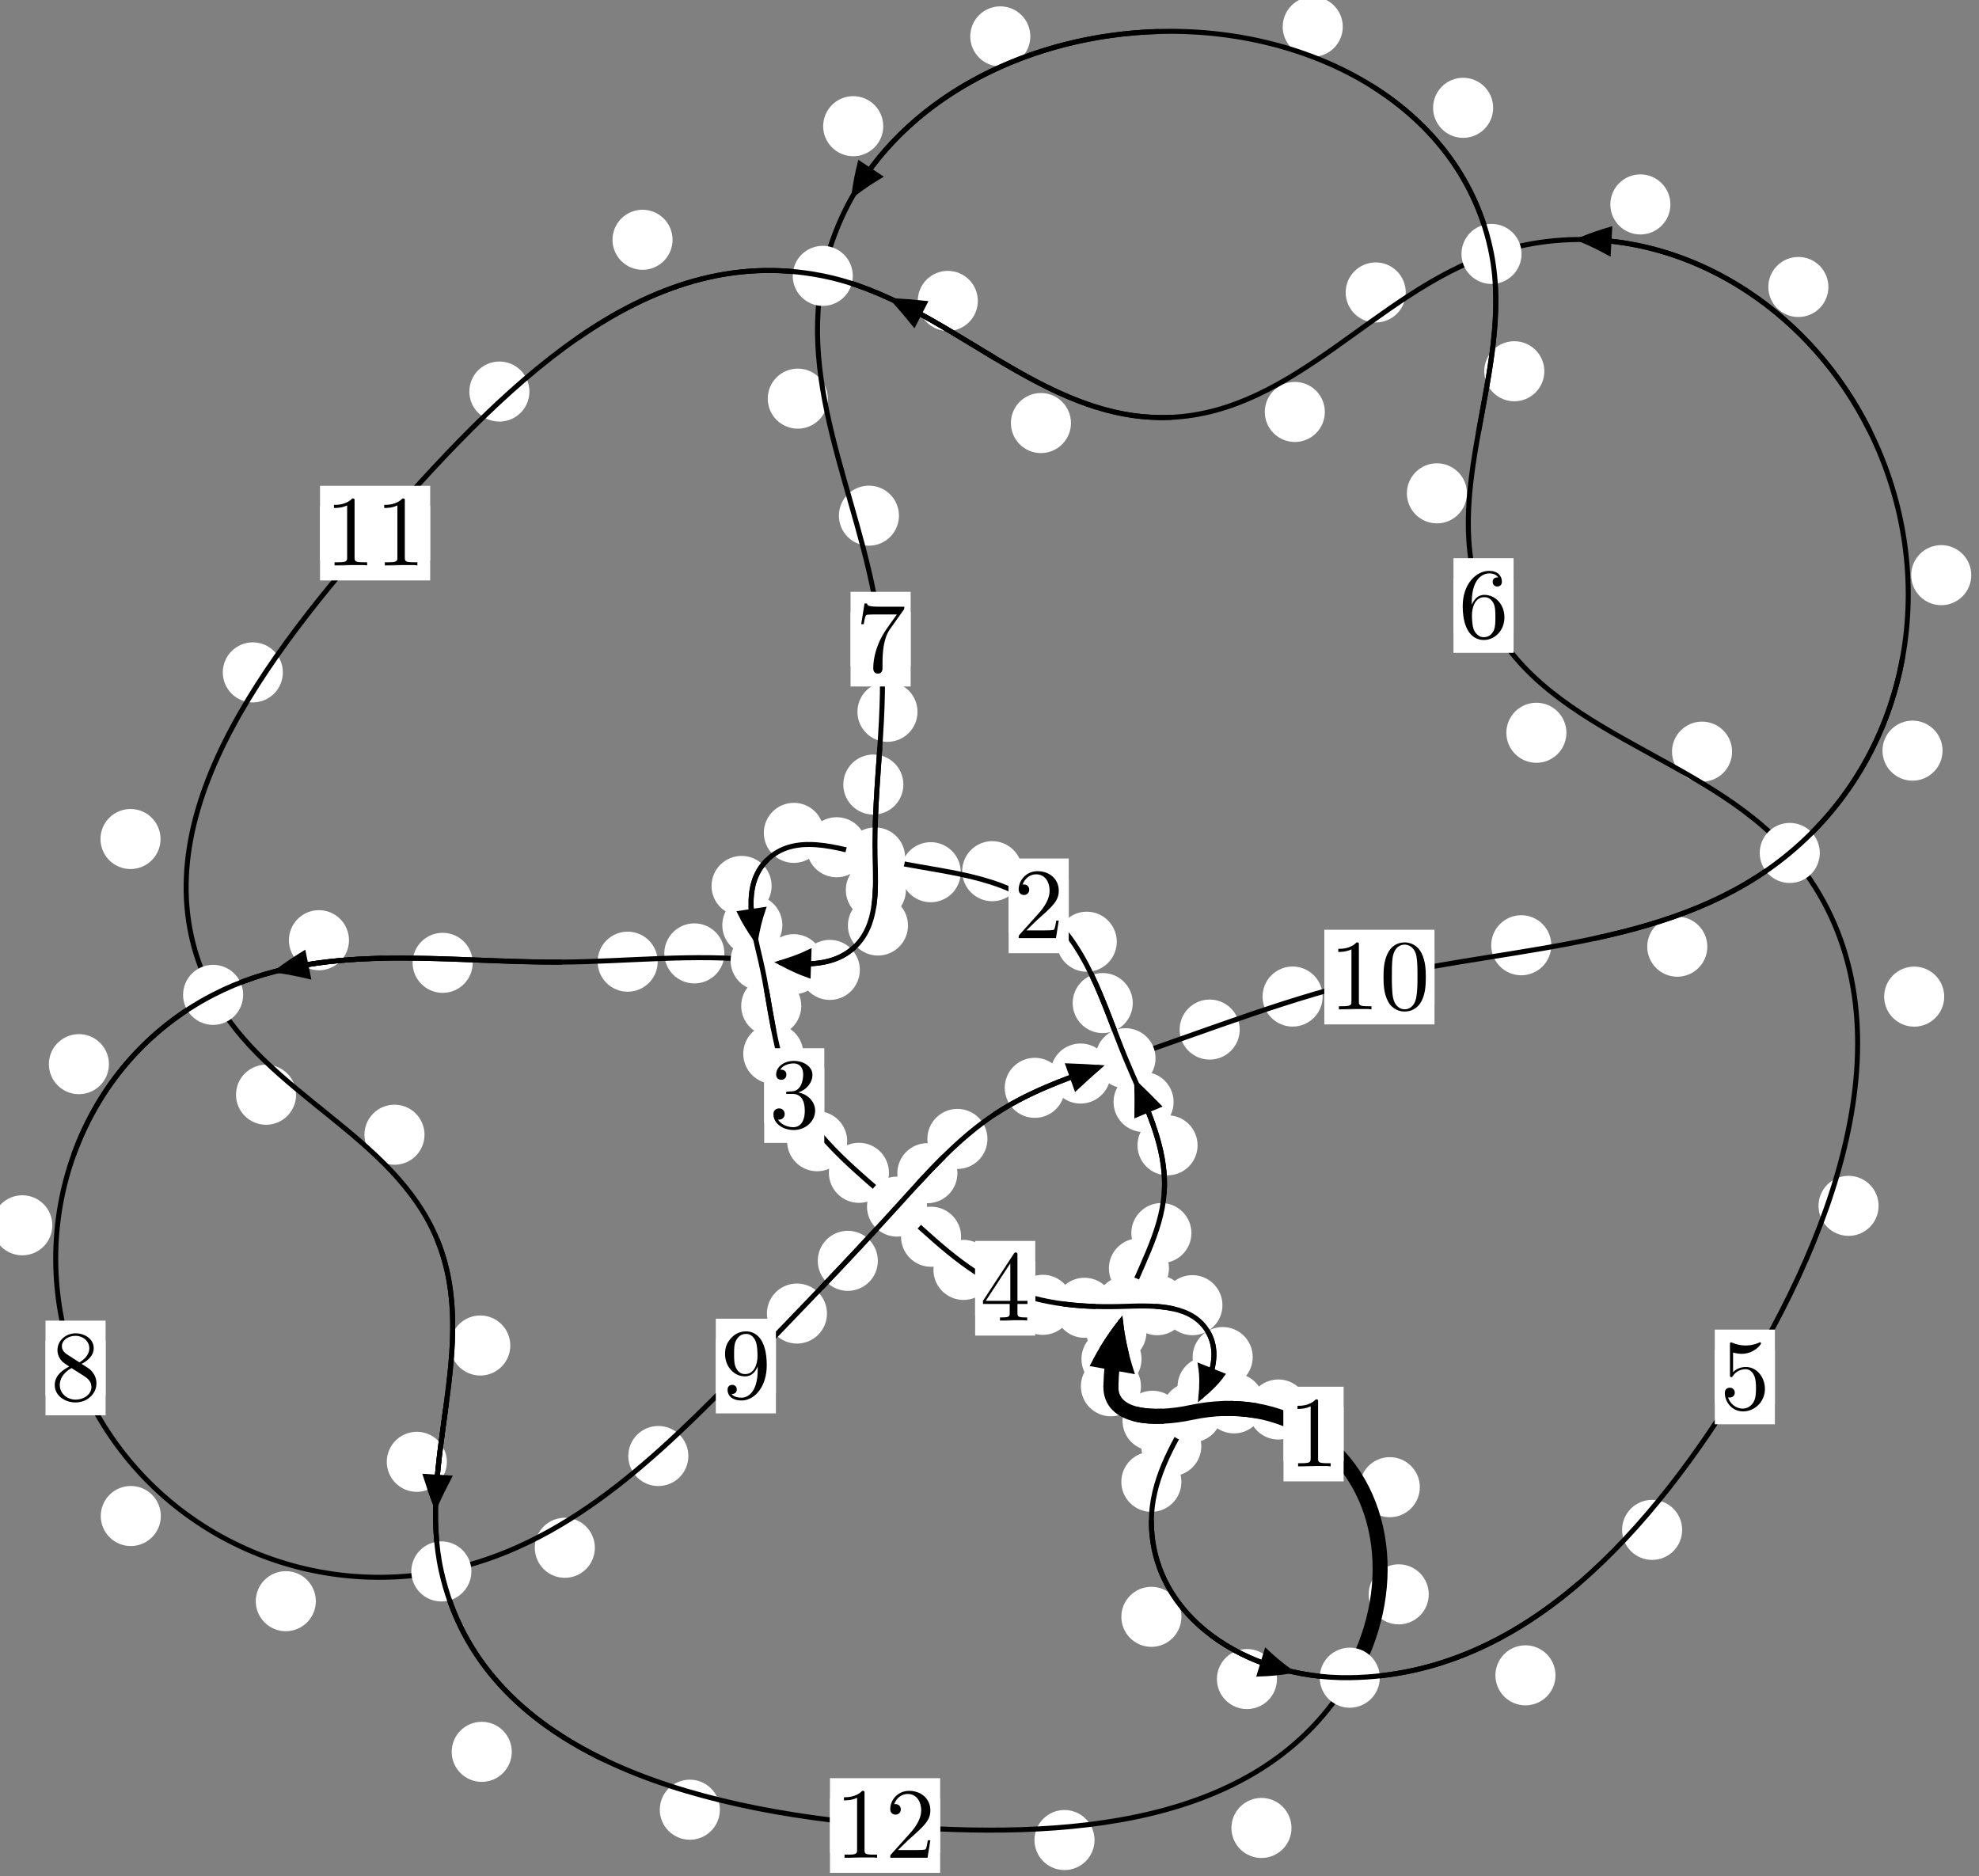 <?xml version="1.0"?>
<!-- Created by MetaPost 1.999 on 2021.07.06:0014 -->
<svg version="1.1" xmlns="http://www.w3.org/2000/svg" xmlns:xlink="http://www.w3.org/1999/xlink" width="196.931" height="186.702" viewBox="0 0 196.931 186.702">
<rect x="0" y="0" width="196.931" height="186.702" fill="#808080" stroke="none"/>
<!-- Original BoundingBox: -112.769058 -56.375946 84.161942 130.326309 -->
  <defs>
    <g transform="scale(0.01,0.01)" id="GLYPHcmr10_48">
      <path style="fill-rule: evenodd;" d="M460 -320C460 -400,455 -480,420 -554C374 -650,292 -666,250 -666C190 -666,117 -640,76 -547C44 -478,39 -400,39 -320C39 -245,43 -155,84 -79C127 2,200 22,249 22C303 22,379 1,423 -94C455 -163,460 -241,460 -320M249 -0C210 -0,151 -25,133 -121C122 -181,122 -273,122 -332C122 -396,122 -462,130 -516C149 -635,224 -644,249 -644C282 -644,348 -626,367 -527C377 -471,377 -395,377 -332C377 -257,377 -189,366 -125C351 -30,294 -0,249 -0"></path>
    </g>
    <g transform="scale(0.01,0.01)" id="GLYPHcmr10_49">
      <path style="fill-rule: evenodd;" d="M294 -640C294 -664,294 -666,271 -666C209 -602,121 -602,89 -602L89 -571C109 -571,168 -571,220 -597L220 -79C220 -43,217 -31,127 -31L95 -31L95 -0L257 -0L130 -3L217 -3L257 -3L297 -3L384 -3L419 -0L419 -31L387 -31C297 -31,294 -42,294 -79"></path>
    </g>
    <g transform="scale(0.01,0.01)" id="GLYPHcmr10_50">
      <path style="fill-rule: evenodd;" d="M127 -77L233 -180C389 -318,449 -372,449 -472C449 -586,359 -666,237 -666C124 -666,50 -574,50 -485C50 -429,100 -429,103 -429C120 -429,155 -441,155 -482C155 -508,137 -534,102 -534C94 -534,92 -534,89 -533C112 -598,166 -635,224 -635C315 -635,358 -554,358 -472C358 -392,308 -313,253 -251L61 -37C50 -26,50 -24,50 -0L421 -0L449 -174L424 -174C419 -144,412 -100,402 -85C395 -77,329 -77,307 -77"></path>
    </g>
    <g transform="scale(0.01,0.01)" id="GLYPHcmr10_51">
      <path style="fill-rule: evenodd;" d="M290 -352C372 -379,430 -449,430 -528C430 -610,342 -666,246 -666C145 -666,69 -606,69 -530C69 -497,91 -478,120 -478C151 -478,171 -500,171 -529C171 -579,124 -579,109 -579C140 -628,206 -641,242 -641C283 -641,338 -619,338 -529C338 -517,336 -459,310 -415C280 -367,246 -364,221 -363C213 -362,189 -360,182 -360C174 -359,167 -358,167 -348C167 -337,174 -337,191 -337L235 -337C317 -337,354 -269,354 -171C354 -35,285 -6,241 -6C198 -6,123 -23,88 -82C123 -77,154 -99,154 -137C154 -173,127 -193,98 -193C74 -193,42 -179,42 -135C42 -44,135 22,244 22C366 22,457 -69,457 -171C457 -253,394 -331,290 -352"></path>
    </g>
    <g transform="scale(0.01,0.01)" id="GLYPHcmr10_52">
      <path style="fill-rule: evenodd;" d="M294 -165L294 -78C294 -42,292 -31,218 -31L197 -31L197 -0L332 -0L238 -3L290 -3L332 -3L374 -3L427 -3L468 -0L468 -31L447 -31C373 -31,371 -42,371 -78L371 -165L471 -165L471 -196L371 -196L371 -651C371 -671,371 -677,355 -677C346 -677,343 -677,335 -665L28 -196L28 -165M300 -196L56 -196L300 -569"></path>
    </g>
    <g transform="scale(0.01,0.01)" id="GLYPHcmr10_53">
      <path style="fill-rule: evenodd;" d="M449 -201C449 -320,367 -420,259 -420C211 -420,168 -404,132 -369L132 -564C152 -558,185 -551,217 -551C340 -551,410 -642,410 -655C410 -661,407 -666,400 -666C399 -666,397 -666,392 -663C372 -654,323 -634,256 -634C216 -634,170 -641,123 -662C115 -665,113 -665,111 -665C101 -665,101 -657,101 -641L101 -345C101 -327,101 -319,115 -319C122 -319,124 -322,128 -328C139 -344,176 -398,257 -398C309 -398,334 -352,342 -334C358 -297,360 -258,360 -208C360 -173,360 -113,336 -71C312 -32,275 -6,229 -6C156 -6,99 -59,82 -118C85 -117,88 -116,99 -116C132 -116,149 -141,149 -165C149 -189,132 -214,99 -214C85 -214,50 -207,50 -161C50 -75,119 22,231 22C347 22,449 -74,449 -201"></path>
    </g>
    <g transform="scale(0.01,0.01)" id="GLYPHcmr10_54">
      <path style="fill-rule: evenodd;" d="M132 -328L132 -352C132 -605,256 -641,307 -641C331 -641,373 -635,395 -601C380 -601,340 -601,340 -556C340 -525,364 -510,386 -510C402 -510,432 -519,432 -558C432 -618,388 -666,305 -666C177 -666,42 -537,42 -316C42 -49,158 22,251 22C362 22,457 -72,457 -204C457 -331,368 -427,257 -427C189 -427,152 -376,132 -328M251 -6C188 -6,158 -66,152 -81C134 -128,134 -208,134 -226C134 -304,166 -404,256 -404C272 -404,318 -404,349 -342C367 -305,367 -254,367 -205C367 -157,367 -107,350 -71C320 -11,274 -6,251 -6"></path>
    </g>
    <g transform="scale(0.01,0.01)" id="GLYPHcmr10_55">
      <path style="fill-rule: evenodd;" d="M476 -609C485 -621,485 -623,485 -644L242 -644C120 -644,118 -657,114 -676L89 -676L56 -470L81 -470C84 -486,93 -549,106 -561C113 -567,191 -567,204 -567L411 -567C400 -551,321 -442,299 -409C209 -274,176 -135,176 -33C176 -23,176 22,222 22C268 22,268 -23,268 -33L268 -84C268 -139,271 -194,279 -248C283 -271,297 -357,341 -419"></path>
    </g>
    <g transform="scale(0.01,0.01)" id="GLYPHcmr10_56">
      <path style="fill-rule: evenodd;" d="M163 -457C117 -487,113 -521,113 -538C113 -599,178 -641,249 -641C322 -641,386 -589,386 -517C386 -460,347 -412,287 -377M309 -362C381 -399,430 -451,430 -517C430 -609,341 -666,250 -666C150 -666,69 -592,69 -499C69 -481,71 -436,113 -389C124 -377,161 -352,186 -335C128 -306,42 -250,42 -151C42 -45,144 22,249 22C362 22,457 -61,457 -168C457 -204,446 -249,408 -291C389 -312,373 -322,309 -362M209 -320L332 -242C360 -223,407 -193,407 -132C407 -58,332 -6,250 -6C164 -6,92 -68,92 -151C92 -209,124 -273,209 -320"></path>
    </g>
    <g transform="scale(0.01,0.01)" id="GLYPHcmr10_57">
      <path style="fill-rule: evenodd;" d="M367 -318L367 -286C367 -52,263 -6,205 -6C188 -6,134 -8,107 -42C151 -42,159 -71,159 -88C159 -119,135 -134,113 -134C97 -134,67 -125,67 -86C67 -19,121 22,206 22C335 22,457 -114,457 -329C457 -598,342 -666,253 -666C198 -666,149 -648,106 -603C65 -558,42 -516,42 -441C42 -316,130 -218,242 -218C303 -218,344 -260,367 -318M243 -241C227 -241,181 -241,150 -304C132 -341,132 -391,132 -440C132 -494,132 -541,153 -578C180 -628,218 -641,253 -641C299 -641,332 -607,349 -562C361 -530,365 -467,365 -421C365 -338,331 -241,243 -241"></path>
    </g>
  </defs>
  <path d="M113.594 135.243C113.594 134.45,113.279 133.69,112.719 133.13C112.158 132.569,111.398 132.254,110.605 132.254C109.813 132.254,109.053 132.569,108.492 133.13C107.932 133.69,107.617 134.45,107.617 135.243C107.617 136.036,107.932 136.796,108.492 137.356C109.053 137.917,109.813 138.232,110.605 138.232C111.398 138.232,112.158 137.917,112.719 137.356C113.279 136.796,113.594 136.036,113.594 135.243Z" style="fill: rgb(100%,100%,100%);stroke: none;"></path>
  <path d="M113.536 137.955C113.536 137.163,113.221 136.402,112.661 135.842C112.1 135.281,111.34 134.966,110.547 134.966C109.755 134.966,108.995 135.281,108.434 135.842C107.874 136.402,107.559 137.163,107.559 137.955C107.559 138.748,107.874 139.508,108.434 140.069C108.995 140.629,109.755 140.944,110.547 140.944C111.34 140.944,112.1 140.629,112.661 140.069C113.221 139.508,113.536 138.748,113.536 137.955Z" style="fill: rgb(100%,100%,100%);stroke: none;"></path>
  <path d="M116.324 126.223C116.324 125.43,116.009 124.67,115.449 124.11C114.888 123.549,114.128 123.234,113.335 123.234C112.543 123.234,111.783 123.549,111.222 124.11C110.662 124.67,110.347 125.43,110.347 126.223C110.347 127.016,110.662 127.776,111.222 128.336C111.783 128.897,112.543 129.212,113.335 129.212C114.128 129.212,114.888 128.897,115.449 128.336C116.009 127.776,116.324 127.016,116.324 126.223Z" style="fill: rgb(100%,100%,100%);stroke: none;"></path>
  <path d="M114.084 132.558C114.084 131.765,113.77 131.005,113.209 130.444C112.649 129.884,111.888 129.569,111.096 129.569C110.303 129.569,109.543 129.884,108.982 130.444C108.422 131.005,108.107 131.765,108.107 132.558C108.107 133.35,108.422 134.11,108.982 134.671C109.543 135.231,110.303 135.546,111.096 135.546C111.888 135.546,112.649 135.231,113.209 134.671C113.77 134.11,114.084 133.35,114.084 132.558Z" style="fill: rgb(100%,100%,100%);stroke: none;"></path>
  <path d="M119.171 113.976C119.171 113.183,118.856 112.423,118.295 111.862C117.735 111.302,116.975 110.987,116.182 110.987C115.389 110.987,114.629 111.302,114.069 111.862C113.508 112.423,113.193 113.183,113.193 113.976C113.193 114.768,113.508 115.528,114.069 116.089C114.629 116.649,115.389 116.964,116.182 116.964C116.975 116.964,117.735 116.649,118.295 116.089C118.856 115.528,119.171 114.768,119.171 113.976Z" style="fill: rgb(100%,100%,100%);stroke: none;"></path>
  <path d="M118.558 122.708C118.558 121.915,118.243 121.155,117.682 120.594C117.122 120.034,116.362 119.719,115.569 119.719C114.776 119.719,114.016 120.034,113.456 120.594C112.895 121.155,112.58 121.915,112.58 122.708C112.58 123.5,112.895 124.261,113.456 124.821C114.016 125.382,114.776 125.696,115.569 125.696C116.362 125.696,117.122 125.382,117.682 124.821C118.243 124.261,118.558 123.5,118.558 122.708Z" style="fill: rgb(100%,100%,100%);stroke: none;"></path>
  <path d="M112.721 99.821C112.721 99.028,112.406 98.268,111.846 97.708C111.286 97.147,110.525 96.832,109.733 96.832C108.94 96.832,108.18 97.147,107.619 97.708C107.059 98.268,106.744 99.028,106.744 99.821C106.744 100.614,107.059 101.374,107.619 101.934C108.18 102.495,108.94 102.81,109.733 102.81C110.525 102.81,111.286 102.495,111.846 101.934C112.406 101.374,112.721 100.614,112.721 99.821Z" style="fill: rgb(100%,100%,100%);stroke: none;"></path>
  <path d="M116.787 109.666C116.787 108.873,116.472 108.113,115.912 107.552C115.351 106.992,114.591 106.677,113.799 106.677C113.006 106.677,112.246 106.992,111.685 107.552C111.125 108.113,110.81 108.873,110.81 109.666C110.81 110.458,111.125 111.218,111.685 111.779C112.246 112.339,113.006 112.654,113.799 112.654C114.591 112.654,115.351 112.339,115.912 111.779C116.472 111.218,116.787 110.458,116.787 109.666Z" style="fill: rgb(100%,100%,100%);stroke: none;"></path>
  <path d="M101.724 86.696C101.724 85.904,101.409 85.143,100.849 84.583C100.288 84.022,99.528 83.708,98.736 83.708C97.943 83.708,97.183 84.022,96.622 84.583C96.062 85.143,95.747 85.904,95.747 86.696C95.747 87.489,96.062 88.249,96.622 88.81C97.183 89.37,97.943 89.685,98.736 89.685C99.528 89.685,100.288 89.37,100.849 88.81C101.409 88.249,101.724 87.489,101.724 86.696Z" style="fill: rgb(100%,100%,100%);stroke: none;"></path>
  <path d="M111.132 93.716C111.132 92.923,110.817 92.163,110.256 91.603C109.696 91.042,108.936 90.727,108.143 90.727C107.35 90.727,106.59 91.042,106.03 91.603C105.469 92.163,105.154 92.923,105.154 93.716C105.154 94.509,105.469 95.269,106.03 95.829C106.59 96.39,107.35 96.705,108.143 96.705C108.936 96.705,109.696 96.39,110.256 95.829C110.817 95.269,111.132 94.509,111.132 93.716Z" style="fill: rgb(100%,100%,100%);stroke: none;"></path>
  <path d="M86.243 84.313C86.243 83.521,85.928 82.76,85.367 82.2C84.807 81.639,84.047 81.325,83.254 81.325C82.461 81.325,81.701 81.639,81.141 82.2C80.58 82.76,80.265 83.521,80.265 84.313C80.265 85.106,80.58 85.866,81.141 86.427C81.701 86.987,82.461 87.302,83.254 87.302C84.047 87.302,84.807 86.987,85.367 86.427C85.928 85.866,86.243 85.106,86.243 84.313Z" style="fill: rgb(100%,100%,100%);stroke: none;"></path>
  <path d="M95.605 86.798C95.605 86.005,95.29 85.245,94.73 84.685C94.169 84.124,93.409 83.809,92.616 83.809C91.824 83.809,91.063 84.124,90.503 84.685C89.942 85.245,89.628 86.005,89.628 86.798C89.628 87.591,89.942 88.351,90.503 88.911C91.063 89.472,91.824 89.787,92.616 89.787C93.409 89.787,94.169 89.472,94.73 88.911C95.29 88.351,95.605 87.591,95.605 86.798Z" style="fill: rgb(100%,100%,100%);stroke: none;"></path>
  <path d="M76.784 88.164C76.784 87.372,76.469 86.611,75.908 86.051C75.348 85.49,74.588 85.175,73.795 85.175C73.002 85.175,72.242 85.49,71.682 86.051C71.121 86.611,70.806 87.372,70.806 88.164C70.806 88.957,71.121 89.717,71.682 90.278C72.242 90.838,73.002 91.153,73.795 91.153C74.588 91.153,75.348 90.838,75.908 90.278C76.469 89.717,76.784 88.957,76.784 88.164Z" style="fill: rgb(100%,100%,100%);stroke: none;"></path>
  <path d="M81.985 82.883C81.985 82.09,81.671 81.33,81.11 80.769C80.55 80.209,79.789 79.894,78.997 79.894C78.204 79.894,77.444 80.209,76.883 80.769C76.323 81.33,76.008 82.09,76.008 82.883C76.008 83.675,76.323 84.436,76.883 84.996C77.444 85.557,78.204 85.871,78.997 85.871C79.789 85.871,80.55 85.557,81.11 84.996C81.671 84.436,81.985 83.675,81.985 82.883Z" style="fill: rgb(100%,100%,100%);stroke: none;"></path>
  <path d="M79.735 100.107C79.735 99.314,79.42 98.554,78.859 97.993C78.299 97.433,77.539 97.118,76.746 97.118C75.953 97.118,75.193 97.433,74.633 97.993C74.072 98.554,73.757 99.314,73.757 100.107C73.757 100.899,74.072 101.659,74.633 102.22C75.193 102.78,75.953 103.095,76.746 103.095C77.539 103.095,78.299 102.78,78.859 102.22C79.42 101.659,79.735 100.899,79.735 100.107Z" style="fill: rgb(100%,100%,100%);stroke: none;"></path>
  <path d="M77.854 92.071C77.854 91.278,77.539 90.518,76.978 89.957C76.418 89.397,75.658 89.082,74.865 89.082C74.072 89.082,73.312 89.397,72.752 89.957C72.191 90.518,71.876 91.278,71.876 92.071C71.876 92.863,72.191 93.623,72.752 94.184C73.312 94.744,74.072 95.059,74.865 95.059C75.658 95.059,76.418 94.744,76.978 94.184C77.539 93.623,77.854 92.863,77.854 92.071Z" style="fill: rgb(100%,100%,100%);stroke: none;"></path>
  <path d="M84.304 113.568C84.304 112.775,83.989 112.015,83.428 111.455C82.868 110.894,82.107 110.579,81.315 110.579C80.522 110.579,79.762 110.894,79.201 111.455C78.641 112.015,78.326 112.775,78.326 113.568C78.326 114.361,78.641 115.121,79.201 115.681C79.762 116.242,80.522 116.557,81.315 116.557C82.107 116.557,82.868 116.242,83.428 115.681C83.989 115.121,84.304 114.361,84.304 113.568Z" style="fill: rgb(100%,100%,100%);stroke: none;"></path>
  <path d="M79.94 104.869C79.94 104.076,79.625 103.316,79.064 102.756C78.504 102.195,77.744 101.88,76.951 101.88C76.158 101.88,75.398 102.195,74.838 102.756C74.277 103.316,73.962 104.076,73.962 104.869C73.962 105.662,74.277 106.422,74.838 106.982C75.398 107.543,76.158 107.858,76.951 107.858C77.744 107.858,78.504 107.543,79.064 106.982C79.625 106.422,79.94 105.662,79.94 104.869Z" style="fill: rgb(100%,100%,100%);stroke: none;"></path>
  <path d="M95.64 123.075C95.64 122.282,95.325 121.522,94.764 120.962C94.204 120.401,93.444 120.086,92.651 120.086C91.858 120.086,91.098 120.401,90.538 120.962C89.977 121.522,89.662 122.282,89.662 123.075C89.662 123.868,89.977 124.628,90.538 125.188C91.098 125.749,91.858 126.064,92.651 126.064C93.444 126.064,94.204 125.749,94.764 125.188C95.325 124.628,95.64 123.868,95.64 123.075Z" style="fill: rgb(100%,100%,100%);stroke: none;"></path>
  <path d="M88.461 116.713C88.461 115.921,88.146 115.16,87.585 114.6C87.025 114.039,86.265 113.724,85.472 113.724C84.679 113.724,83.919 114.039,83.359 114.6C82.798 115.16,82.483 115.921,82.483 116.713C82.483 117.506,82.798 118.266,83.359 118.827C83.919 119.387,84.679 119.702,85.472 119.702C86.265 119.702,87.025 119.387,87.585 118.827C88.146 118.266,88.461 117.506,88.461 116.713Z" style="fill: rgb(100%,100%,100%);stroke: none;"></path>
  <path d="M106.761 129.85C106.761 129.057,106.446 128.297,105.885 127.736C105.325 127.176,104.565 126.861,103.772 126.861C102.979 126.861,102.219 127.176,101.659 127.736C101.098 128.297,100.783 129.057,100.783 129.85C100.783 130.642,101.098 131.403,101.659 131.963C102.219 132.524,102.979 132.839,103.772 132.839C104.565 132.839,105.325 132.524,105.885 131.963C106.446 131.403,106.761 130.642,106.761 129.85Z" style="fill: rgb(100%,100%,100%);stroke: none;"></path>
  <path d="M98.866 126.375C98.866 125.582,98.551 124.822,97.991 124.262C97.43 123.701,96.67 123.386,95.877 123.386C95.085 123.386,94.324 123.701,93.764 124.262C93.203 124.822,92.888 125.582,92.888 126.375C92.888 127.168,93.203 127.928,93.764 128.488C94.324 129.049,95.085 129.364,95.877 129.364C96.67 129.364,97.43 129.049,97.991 128.488C98.551 127.928,98.866 127.168,98.866 126.375Z" style="fill: rgb(100%,100%,100%);stroke: none;"></path>
  <path d="M118.14 129.888C118.14 129.095,117.825 128.335,117.264 127.775C116.704 127.214,115.944 126.899,115.151 126.899C114.358 126.899,113.598 127.214,113.038 127.775C112.477 128.335,112.162 129.095,112.162 129.888C112.162 130.681,112.477 131.441,113.038 132.001C113.598 132.562,114.358 132.877,115.151 132.877C115.944 132.877,116.704 132.562,117.264 132.001C117.825 131.441,118.14 130.681,118.14 129.888Z" style="fill: rgb(100%,100%,100%);stroke: none;"></path>
  <path d="M110.905 130.145C110.905 129.352,110.59 128.592,110.029 128.032C109.469 127.471,108.709 127.156,107.916 127.156C107.123 127.156,106.363 127.471,105.803 128.032C105.242 128.592,104.927 129.352,104.927 130.145C104.927 130.938,105.242 131.698,105.803 132.258C106.363 132.819,107.123 133.134,107.916 133.134C108.709 133.134,109.469 132.819,110.029 132.258C110.59 131.698,110.905 130.938,110.905 130.145Z" style="fill: rgb(100%,100%,100%);stroke: none;"></path>
  <path d="M124.658 135.049C124.658 134.256,124.343 133.496,123.783 132.936C123.222 132.375,122.462 132.06,121.67 132.06C120.877 132.06,120.117 132.375,119.556 132.936C118.996 133.496,118.681 134.256,118.681 135.049C118.681 135.842,118.996 136.602,119.556 137.162C120.117 137.723,120.877 138.038,121.67 138.038C122.462 138.038,123.222 137.723,123.783 137.162C124.343 136.602,124.658 135.842,124.658 135.049Z" style="fill: rgb(100%,100%,100%);stroke: none;"></path>
  <path d="M121.646 129.885C121.646 129.092,121.331 128.332,120.77 127.772C120.21 127.211,119.45 126.896,118.657 126.896C117.864 126.896,117.104 127.211,116.544 127.772C115.983 128.332,115.668 129.092,115.668 129.885C115.668 130.678,115.983 131.438,116.544 131.998C117.104 132.559,117.864 132.874,118.657 132.874C119.45 132.874,120.21 132.559,120.77 131.998C121.331 131.438,121.646 130.678,121.646 129.885Z" style="fill: rgb(100%,100%,100%);stroke: none;"></path>
  <path d="M119.543 143.91C119.543 143.118,119.228 142.358,118.667 141.797C118.107 141.237,117.347 140.922,116.554 140.922C115.761 140.922,115.001 141.237,114.441 141.797C113.88 142.358,113.565 143.118,113.565 143.91C113.565 144.703,113.88 145.463,114.441 146.024C115.001 146.584,115.761 146.899,116.554 146.899C117.347 146.899,118.107 146.584,118.667 146.024C119.228 145.463,119.543 144.703,119.543 143.91Z" style="fill: rgb(100%,100%,100%);stroke: none;"></path>
  <path d="M123.157 137.993C123.157 137.2,122.842 136.44,122.281 135.879C121.721 135.319,120.961 135.004,120.168 135.004C119.375 135.004,118.615 135.319,118.055 135.879C117.494 136.44,117.179 137.2,117.179 137.993C117.179 138.785,117.494 139.546,118.055 140.106C118.615 140.667,119.375 140.981,120.168 140.981C120.961 140.981,121.721 140.667,122.281 140.106C122.842 139.546,123.157 138.785,123.157 137.993Z" style="fill: rgb(100%,100%,100%);stroke: none;"></path>
  <path d="M117.563 160.899C117.563 160.106,117.248 159.346,116.688 158.786C116.127 158.225,115.367 157.91,114.574 157.91C113.782 157.91,113.022 158.225,112.461 158.786C111.901 159.346,111.586 160.106,111.586 160.899C111.586 161.692,111.901 162.452,112.461 163.012C113.022 163.573,113.782 163.888,114.574 163.888C115.367 163.888,116.127 163.573,116.688 163.012C117.248 162.452,117.563 161.692,117.563 160.899Z" style="fill: rgb(100%,100%,100%);stroke: none;"></path>
  <path d="M117.561 147.463C117.561 146.67,117.246 145.91,116.685 145.35C116.125 144.789,115.365 144.474,114.572 144.474C113.779 144.474,113.019 144.789,112.459 145.35C111.898 145.91,111.583 146.67,111.583 147.463C111.583 148.256,111.898 149.016,112.459 149.576C113.019 150.137,113.779 150.452,114.572 150.452C115.365 150.452,116.125 150.137,116.685 149.576C117.246 149.016,117.561 148.256,117.561 147.463Z" style="fill: rgb(100%,100%,100%);stroke: none;"></path>
  <path d="M154.787 166.722C154.787 165.929,154.472 165.169,153.911 164.608C153.351 164.048,152.591 163.733,151.798 163.733C151.005 163.733,150.245 164.048,149.685 164.608C149.124 165.169,148.809 165.929,148.809 166.722C148.809 167.514,149.124 168.275,149.685 168.835C150.245 169.395,151.005 169.71,151.798 169.71C152.591 169.71,153.351 169.395,153.911 168.835C154.472 168.275,154.787 167.514,154.787 166.722Z" style="fill: rgb(100%,100%,100%);stroke: none;"></path>
  <path d="M127.073 167.092C127.073 166.299,126.758 165.539,126.197 164.978C125.637 164.418,124.877 164.103,124.084 164.103C123.291 164.103,122.531 164.418,121.971 164.978C121.41 165.539,121.095 166.299,121.095 167.092C121.095 167.884,121.41 168.645,121.971 169.205C122.531 169.766,123.291 170.081,124.084 170.081C124.877 170.081,125.637 169.766,126.197 169.205C126.758 168.645,127.073 167.884,127.073 167.092Z" style="fill: rgb(100%,100%,100%);stroke: none;"></path>
  <path d="M186.939 120.001C186.939 119.209,186.624 118.449,186.063 117.888C185.503 117.328,184.743 117.013,183.95 117.013C183.157 117.013,182.397 117.328,181.837 117.888C181.276 118.449,180.961 119.209,180.961 120.001C180.961 120.794,181.276 121.554,181.837 122.115C182.397 122.675,183.157 122.99,183.95 122.99C184.743 122.99,185.503 122.675,186.063 122.115C186.624 121.554,186.939 120.794,186.939 120.001Z" style="fill: rgb(100%,100%,100%);stroke: none;"></path>
  <path d="M167.392 152.246C167.392 151.454,167.077 150.694,166.517 150.133C165.956 149.573,165.196 149.258,164.403 149.258C163.611 149.258,162.851 149.573,162.29 150.133C161.73 150.694,161.415 151.454,161.415 152.246C161.415 153.039,161.73 153.799,162.29 154.36C162.851 154.92,163.611 155.235,164.403 155.235C165.196 155.235,165.956 154.92,166.517 154.36C167.077 153.799,167.392 153.039,167.392 152.246Z" style="fill: rgb(100%,100%,100%);stroke: none;"></path>
  <path d="M172.359 74.801C172.359 74.008,172.044 73.248,171.484 72.687C170.923 72.127,170.163 71.812,169.37 71.812C168.578 71.812,167.818 72.127,167.257 72.687C166.697 73.248,166.382 74.008,166.382 74.801C166.382 75.593,166.697 76.354,167.257 76.914C167.818 77.475,168.578 77.79,169.37 77.79C170.163 77.79,170.923 77.475,171.484 76.914C172.044 76.354,172.359 75.593,172.359 74.801Z" style="fill: rgb(100%,100%,100%);stroke: none;"></path>
  <path d="M193.47 99.18C193.47 98.387,193.155 97.627,192.595 97.067C192.034 96.506,191.274 96.191,190.482 96.191C189.689 96.191,188.929 96.506,188.368 97.067C187.808 97.627,187.493 98.387,187.493 99.18C187.493 99.973,187.808 100.733,188.368 101.293C188.929 101.854,189.689 102.169,190.482 102.169C191.274 102.169,192.034 101.854,192.595 101.293C193.155 100.733,193.47 99.973,193.47 99.18Z" style="fill: rgb(100%,100%,100%);stroke: none;"></path>
  <path d="M145.977 49.095C145.977 48.302,145.662 47.542,145.101 46.981C144.541 46.421,143.781 46.106,142.988 46.106C142.195 46.106,141.435 46.421,140.875 46.981C140.314 47.542,139.999 48.302,139.999 49.095C139.999 49.887,140.314 50.647,140.875 51.208C141.435 51.768,142.195 52.083,142.988 52.083C143.781 52.083,144.541 51.768,145.101 51.208C145.662 50.647,145.977 49.887,145.977 49.095Z" style="fill: rgb(100%,100%,100%);stroke: none;"></path>
  <path d="M155.875 72.922C155.875 72.129,155.56 71.369,155 70.809C154.439 70.248,153.679 69.933,152.887 69.933C152.094 69.933,151.334 70.248,150.773 70.809C150.213 71.369,149.898 72.129,149.898 72.922C149.898 73.715,150.213 74.475,150.773 75.035C151.334 75.596,152.094 75.911,152.887 75.911C153.679 75.911,154.439 75.596,155 75.035C155.56 74.475,155.875 73.715,155.875 72.922Z" style="fill: rgb(100%,100%,100%);stroke: none;"></path>
  <path d="M148.585 10.729C148.585 9.936,148.27 9.176,147.71 8.616C147.149 8.055,146.389 7.74,145.597 7.74C144.804 7.74,144.044 8.055,143.483 8.616C142.923 9.176,142.608 9.936,142.608 10.729C142.608 11.522,142.923 12.282,143.483 12.842C144.044 13.403,144.804 13.718,145.597 13.718C146.389 13.718,147.149 13.403,147.71 12.842C148.27 12.282,148.585 11.522,148.585 10.729Z" style="fill: rgb(100%,100%,100%);stroke: none;"></path>
  <path d="M153.677 36.945C153.677 36.152,153.362 35.392,152.802 34.832C152.241 34.271,151.481 33.956,150.688 33.956C149.896 33.956,149.135 34.271,148.575 34.832C148.015 35.392,147.7 36.152,147.7 36.945C147.7 37.738,148.015 38.498,148.575 39.058C149.135 39.619,149.896 39.934,150.688 39.934C151.481 39.934,152.241 39.619,152.802 39.058C153.362 38.498,153.677 37.738,153.677 36.945Z" style="fill: rgb(100%,100%,100%);stroke: none;"></path>
  <path d="M102.528 3.621C102.528 2.828,102.213 2.068,101.653 1.507C101.092 0.947,100.332 0.632,99.54 0.632C98.747 0.632,97.987 0.947,97.426 1.507C96.866 2.068,96.551 2.828,96.551 3.621C96.551 4.413,96.866 5.173,97.426 5.734C97.987 6.294,98.747 6.609,99.54 6.609C100.332 6.609,101.092 6.294,101.653 5.734C102.213 5.173,102.528 4.413,102.528 3.621Z" style="fill: rgb(100%,100%,100%);stroke: none;"></path>
  <path d="M133.62 2.662C133.62 1.87,133.305 1.11,132.744 0.549C132.184 -0.011,131.424 -0.326,130.631 -0.326C129.838 -0.326,129.078 -0.011,128.518 0.549C127.957 1.11,127.642 1.87,127.642 2.662C127.642 3.455,127.957 4.215,128.518 4.776C129.078 5.336,129.838 5.651,130.631 5.651C131.424 5.651,132.184 5.336,132.744 4.776C133.305 4.215,133.62 3.455,133.62 2.662Z" style="fill: rgb(100%,100%,100%);stroke: none;"></path>
  <path d="M82.377 39.672C82.377 38.879,82.062 38.119,81.501 37.558C80.941 36.998,80.181 36.683,79.388 36.683C78.595 36.683,77.835 36.998,77.275 37.558C76.714 38.119,76.399 38.879,76.399 39.672C76.399 40.464,76.714 41.224,77.275 41.785C77.835 42.345,78.595 42.66,79.388 42.66C80.181 42.66,80.941 42.345,81.501 41.785C82.062 41.224,82.377 40.464,82.377 39.672Z" style="fill: rgb(100%,100%,100%);stroke: none;"></path>
  <path d="M87.892 12.558C87.892 11.765,87.577 11.005,87.017 10.445C86.456 9.884,85.696 9.569,84.903 9.569C84.111 9.569,83.35 9.884,82.79 10.445C82.229 11.005,81.914 11.765,81.914 12.558C81.914 13.351,82.229 14.111,82.79 14.671C83.35 15.232,84.111 15.547,84.903 15.547C85.696 15.547,86.456 15.232,87.017 14.671C87.577 14.111,87.892 13.351,87.892 12.558Z" style="fill: rgb(100%,100%,100%);stroke: none;"></path>
  <path d="M91.301 70.835C91.301 70.042,90.986 69.282,90.426 68.722C89.865 68.161,89.105 67.846,88.313 67.846C87.52 67.846,86.76 68.161,86.199 68.722C85.639 69.282,85.324 70.042,85.324 70.835C85.324 71.628,85.639 72.388,86.199 72.948C86.76 73.509,87.52 73.824,88.313 73.824C89.105 73.824,89.865 73.509,90.426 72.948C90.986 72.388,91.301 71.628,91.301 70.835Z" style="fill: rgb(100%,100%,100%);stroke: none;"></path>
  <path d="M89.456 51.317C89.456 50.524,89.141 49.764,88.581 49.203C88.02 48.643,87.26 48.328,86.467 48.328C85.675 48.328,84.915 48.643,84.354 49.203C83.794 49.764,83.479 50.524,83.479 51.317C83.479 52.109,83.794 52.869,84.354 53.43C84.915 53.99,85.675 54.305,86.467 54.305C87.26 54.305,88.02 53.99,88.581 53.43C89.141 52.869,89.456 52.109,89.456 51.317Z" style="fill: rgb(100%,100%,100%);stroke: none;"></path>
  <path d="M90.147 88.568C90.147 87.775,89.832 87.015,89.271 86.455C88.711 85.894,87.951 85.579,87.158 85.579C86.365 85.579,85.605 85.894,85.045 86.455C84.484 87.015,84.169 87.775,84.169 88.568C84.169 89.361,84.484 90.121,85.045 90.681C85.605 91.242,86.365 91.557,87.158 91.557C87.951 91.557,88.711 91.242,89.271 90.681C89.832 90.121,90.147 89.361,90.147 88.568Z" style="fill: rgb(100%,100%,100%);stroke: none;"></path>
  <path d="M89.894 78.075C89.894 77.283,89.58 76.522,89.019 75.962C88.459 75.401,87.698 75.087,86.906 75.087C86.113 75.087,85.353 75.401,84.792 75.962C84.232 76.522,83.917 77.283,83.917 78.075C83.917 78.868,84.232 79.628,84.792 80.189C85.353 80.749,86.113 81.064,86.906 81.064C87.698 81.064,88.459 80.749,89.019 80.189C89.58 79.628,89.894 78.868,89.894 78.075Z" style="fill: rgb(100%,100%,100%);stroke: none;"></path>
  <path d="M85.563 96.519C85.563 95.727,85.248 94.967,84.688 94.406C84.127 93.846,83.367 93.531,82.574 93.531C81.782 93.531,81.022 93.846,80.461 94.406C79.901 94.967,79.586 95.727,79.586 96.519C79.586 97.312,79.901 98.072,80.461 98.633C81.022 99.193,81.782 99.508,82.574 99.508C83.367 99.508,84.127 99.193,84.688 98.633C85.248 98.072,85.563 97.312,85.563 96.519Z" style="fill: rgb(100%,100%,100%);stroke: none;"></path>
  <path d="M90.354 92.102C90.354 91.309,90.039 90.549,89.478 89.989C88.918 89.428,88.158 89.113,87.365 89.113C86.572 89.113,85.812 89.428,85.252 89.989C84.691 90.549,84.376 91.309,84.376 92.102C84.376 92.895,84.691 93.655,85.252 94.215C85.812 94.776,86.572 95.091,87.365 95.091C88.158 95.091,88.918 94.776,89.478 94.215C90.039 93.655,90.354 92.895,90.354 92.102Z" style="fill: rgb(100%,100%,100%);stroke: none;"></path>
  <path d="M72.084 94.877C72.084 94.085,71.769 93.325,71.208 92.764C70.648 92.204,69.888 91.889,69.095 91.889C68.302 91.889,67.542 92.204,66.982 92.764C66.421 93.325,66.106 94.085,66.106 94.877C66.106 95.67,66.421 96.43,66.982 96.991C67.542 97.551,68.302 97.866,69.095 97.866C69.888 97.866,70.648 97.551,71.208 96.991C71.769 96.43,72.084 95.67,72.084 94.877Z" style="fill: rgb(100%,100%,100%);stroke: none;"></path>
  <path d="M81.973 95.95C81.973 95.158,81.658 94.397,81.098 93.837C80.537 93.277,79.777 92.962,78.985 92.962C78.192 92.962,77.432 93.277,76.871 93.837C76.311 94.397,75.996 95.158,75.996 95.95C75.996 96.743,76.311 97.503,76.871 98.064C77.432 98.624,78.192 98.939,78.985 98.939C79.777 98.939,80.537 98.624,81.098 98.064C81.658 97.503,81.973 96.743,81.973 95.95Z" style="fill: rgb(100%,100%,100%);stroke: none;"></path>
  <path d="M47.038 95.816C47.038 95.024,46.723 94.263,46.162 93.703C45.602 93.142,44.842 92.828,44.049 92.828C43.256 92.828,42.496 93.142,41.936 93.703C41.375 94.263,41.06 95.024,41.06 95.816C41.06 96.609,41.375 97.369,41.936 97.93C42.496 98.49,43.256 98.805,44.049 98.805C44.842 98.805,45.602 98.49,46.162 97.93C46.723 97.369,47.038 96.609,47.038 95.816Z" style="fill: rgb(100%,100%,100%);stroke: none;"></path>
  <path d="M65.448 95.703C65.448 94.91,65.133 94.15,64.573 93.589C64.012 93.029,63.252 92.714,62.459 92.714C61.667 92.714,60.907 93.029,60.346 93.589C59.786 94.15,59.471 94.91,59.471 95.703C59.471 96.495,59.786 97.255,60.346 97.816C60.907 98.376,61.667 98.691,62.459 98.691C63.252 98.691,64.012 98.376,64.573 97.816C65.133 97.255,65.448 96.495,65.448 95.703Z" style="fill: rgb(100%,100%,100%);stroke: none;"></path>
  <path d="M10.841 105.9C10.841 105.107,10.526 104.347,9.965 103.787C9.405 103.226,8.645 102.911,7.852 102.911C7.059 102.911,6.299 103.226,5.739 103.787C5.178 104.347,4.863 105.107,4.863 105.9C4.863 106.693,5.178 107.453,5.739 108.013C6.299 108.574,7.059 108.889,7.852 108.889C8.645 108.889,9.405 108.574,9.965 108.013C10.526 107.453,10.841 106.693,10.841 105.9Z" style="fill: rgb(100%,100%,100%);stroke: none;"></path>
  <path d="M34.727 93.564C34.727 92.772,34.412 92.011,33.851 91.451C33.291 90.891,32.531 90.576,31.738 90.576C30.945 90.576,30.185 90.891,29.625 91.451C29.064 92.011,28.749 92.772,28.749 93.564C28.749 94.357,29.064 95.117,29.625 95.678C30.185 96.238,30.945 96.553,31.738 96.553C32.531 96.553,33.291 96.238,33.851 95.678C34.412 95.117,34.727 94.357,34.727 93.564Z" style="fill: rgb(100%,100%,100%);stroke: none;"></path>
  <path d="M16.005 150.866C16.005 150.073,15.69 149.313,15.129 148.753C14.569 148.192,13.809 147.877,13.016 147.877C12.223 147.877,11.463 148.192,10.903 148.753C10.342 149.313,10.027 150.073,10.027 150.866C10.027 151.659,10.342 152.419,10.903 152.979C11.463 153.54,12.223 153.855,13.016 153.855C13.809 153.855,14.569 153.54,15.129 152.979C15.69 152.419,16.005 151.659,16.005 150.866Z" style="fill: rgb(100%,100%,100%);stroke: none;"></path>
  <path d="M5.208 121.935C5.208 121.143,4.893 120.382,4.333 119.822C3.773 119.262,3.012 118.947,2.22 118.947C1.427 118.947,0.667 119.262,0.106 119.822C-0.454 120.382,-0.769 121.143,-0.769 121.935C-0.769 122.728,-0.454 123.488,0.106 124.049C0.667 124.609,1.427 124.924,2.22 124.924C3.012 124.924,3.773 124.609,4.333 124.049C4.893 123.488,5.208 122.728,5.208 121.935Z" style="fill: rgb(100%,100%,100%);stroke: none;"></path>
  <path d="M59.195 154.029C59.195 153.237,58.88 152.476,58.32 151.916C57.759 151.355,56.999 151.04,56.207 151.04C55.414 151.04,54.654 151.355,54.093 151.916C53.533 152.476,53.218 153.237,53.218 154.029C53.218 154.822,53.533 155.582,54.093 156.143C54.654 156.703,55.414 157.018,56.207 157.018C56.999 157.018,57.759 156.703,58.32 156.143C58.88 155.582,59.195 154.822,59.195 154.029Z" style="fill: rgb(100%,100%,100%);stroke: none;"></path>
  <path d="M31.429 159.342C31.429 158.549,31.114 157.789,30.553 157.229C29.993 156.668,29.233 156.353,28.44 156.353C27.647 156.353,26.887 156.668,26.327 157.229C25.766 157.789,25.451 158.549,25.451 159.342C25.451 160.135,25.766 160.895,26.327 161.455C26.887 162.016,27.647 162.331,28.44 162.331C29.233 162.331,29.993 162.016,30.553 161.455C31.114 160.895,31.429 160.135,31.429 159.342Z" style="fill: rgb(100%,100%,100%);stroke: none;"></path>
  <path d="M82.292 130.718C82.292 129.925,81.978 129.165,81.417 128.604C80.857 128.044,80.096 127.729,79.304 127.729C78.511 127.729,77.751 128.044,77.19 128.604C76.63 129.165,76.315 129.925,76.315 130.718C76.315 131.51,76.63 132.271,77.19 132.831C77.751 133.392,78.511 133.706,79.304 133.706C80.096 133.706,80.857 133.392,81.417 132.831C81.978 132.271,82.292 131.51,82.292 130.718Z" style="fill: rgb(100%,100%,100%);stroke: none;"></path>
  <path d="M68.498 144.895C68.498 144.103,68.183 143.343,67.622 142.782C67.062 142.222,66.302 141.907,65.509 141.907C64.716 141.907,63.956 142.222,63.396 142.782C62.835 143.343,62.52 144.103,62.52 144.895C62.52 145.688,62.835 146.448,63.396 147.009C63.956 147.569,64.716 147.884,65.509 147.884C66.302 147.884,67.062 147.569,67.622 147.009C68.183 146.448,68.498 145.688,68.498 144.895Z" style="fill: rgb(100%,100%,100%);stroke: none;"></path>
  <path d="M95.272 116.75C95.272 115.957,94.957 115.197,94.397 114.636C93.836 114.076,93.076 113.761,92.283 113.761C91.491 113.761,90.73 114.076,90.17 114.636C89.609 115.197,89.295 115.957,89.295 116.75C89.295 117.542,89.609 118.302,90.17 118.863C90.73 119.423,91.491 119.738,92.283 119.738C93.076 119.738,93.836 119.423,94.397 118.863C94.957 118.302,95.272 117.542,95.272 116.75Z" style="fill: rgb(100%,100%,100%);stroke: none;"></path>
  <path d="M87.354 125.472C87.354 124.679,87.039 123.919,86.479 123.358C85.918 122.798,85.158 122.483,84.366 122.483C83.573 122.483,82.813 122.798,82.252 123.358C81.692 123.919,81.377 124.679,81.377 125.472C81.377 126.264,81.692 127.024,82.252 127.585C82.813 128.145,83.573 128.46,84.366 128.46C85.158 128.46,85.918 128.145,86.479 127.585C87.039 127.024,87.354 126.264,87.354 125.472Z" style="fill: rgb(100%,100%,100%);stroke: none;"></path>
  <path d="M105.96 108.256C105.96 107.464,105.645 106.703,105.084 106.143C104.524 105.583,103.763 105.268,102.971 105.268C102.178 105.268,101.418 105.583,100.857 106.143C100.297 106.703,99.982 107.464,99.982 108.256C99.982 109.049,100.297 109.809,100.857 110.37C101.418 110.93,102.178 111.245,102.971 111.245C103.763 111.245,104.524 110.93,105.084 110.37C105.645 109.809,105.96 109.049,105.96 108.256Z" style="fill: rgb(100%,100%,100%);stroke: none;"></path>
  <path d="M98.261 113.341C98.261 112.548,97.946 111.788,97.385 111.227C96.825 110.667,96.065 110.352,95.272 110.352C94.479 110.352,93.719 110.667,93.159 111.227C92.598 111.788,92.283 112.548,92.283 113.341C92.283 114.133,92.598 114.894,93.159 115.454C93.719 116.014,94.479 116.329,95.272 116.329C96.065 116.329,96.825 116.014,97.385 115.454C97.946 114.894,98.261 114.133,98.261 113.341Z" style="fill: rgb(100%,100%,100%);stroke: none;"></path>
  <path d="M123.365 102.458C123.365 101.666,123.05 100.905,122.49 100.345C121.929 99.785,121.169 99.47,120.377 99.47C119.584 99.47,118.824 99.785,118.263 100.345C117.703 100.905,117.388 101.666,117.388 102.458C117.388 103.251,117.703 104.011,118.263 104.572C118.824 105.132,119.584 105.447,120.377 105.447C121.169 105.447,121.929 105.132,122.49 104.572C123.05 104.011,123.365 103.251,123.365 102.458Z" style="fill: rgb(100%,100%,100%);stroke: none;"></path>
  <path d="M110.517 106.834C110.517 106.041,110.202 105.281,109.641 104.72C109.081 104.16,108.321 103.845,107.528 103.845C106.735 103.845,105.975 104.16,105.415 104.72C104.854 105.281,104.539 106.041,104.539 106.834C104.539 107.626,104.854 108.386,105.415 108.947C105.975 109.507,106.735 109.822,107.528 109.822C108.321 109.822,109.081 109.507,109.641 108.947C110.202 108.386,110.517 107.626,110.517 106.834Z" style="fill: rgb(100%,100%,100%);stroke: none;"></path>
  <path d="M154.37 94.066C154.37 93.274,154.055 92.514,153.494 91.953C152.934 91.393,152.173 91.078,151.381 91.078C150.588 91.078,149.828 91.393,149.267 91.953C148.707 92.514,148.392 93.274,148.392 94.066C148.392 94.859,148.707 95.619,149.267 96.18C149.828 96.74,150.588 97.055,151.381 97.055C152.173 97.055,152.934 96.74,153.494 96.18C154.055 95.619,154.37 94.859,154.37 94.066Z" style="fill: rgb(100%,100%,100%);stroke: none;"></path>
  <path d="M131.617 99.172C131.617 98.379,131.302 97.619,130.741 97.059C130.181 96.498,129.42 96.183,128.628 96.183C127.835 96.183,127.075 96.498,126.514 97.059C125.954 97.619,125.639 98.379,125.639 99.172C125.639 99.965,125.954 100.725,126.514 101.285C127.075 101.846,127.835 102.161,128.628 102.161C129.42 102.161,130.181 101.846,130.741 101.285C131.302 100.725,131.617 99.965,131.617 99.172Z" style="fill: rgb(100%,100%,100%);stroke: none;"></path>
  <path d="M193.304 74.699C193.304 73.907,192.989 73.147,192.428 72.586C191.868 72.026,191.107 71.711,190.315 71.711C189.522 71.711,188.762 72.026,188.201 72.586C187.641 73.147,187.326 73.907,187.326 74.699C187.326 75.492,187.641 76.252,188.201 76.813C188.762 77.373,189.522 77.688,190.315 77.688C191.107 77.688,191.868 77.373,192.428 76.813C192.989 76.252,193.304 75.492,193.304 74.699Z" style="fill: rgb(100%,100%,100%);stroke: none;"></path>
  <path d="M169.896 94.21C169.896 93.417,169.581 92.657,169.02 92.097C168.46 91.536,167.699 91.221,166.907 91.221C166.114 91.221,165.354 91.536,164.793 92.097C164.233 92.657,163.918 93.417,163.918 94.21C163.918 95.003,164.233 95.763,164.793 96.323C165.354 96.884,166.114 97.199,166.907 97.199C167.699 97.199,168.46 96.884,169.02 96.323C169.581 95.763,169.896 95.003,169.896 94.21Z" style="fill: rgb(100%,100%,100%);stroke: none;"></path>
  <path d="M181.944 28.56C181.944 27.767,181.629 27.007,181.069 26.446C180.508 25.886,179.748 25.571,178.955 25.571C178.163 25.571,177.402 25.886,176.842 26.446C176.282 27.007,175.967 27.767,175.967 28.56C175.967 29.352,176.282 30.113,176.842 30.673C177.402 31.233,178.163 31.548,178.955 31.548C179.748 31.548,180.508 31.233,181.069 30.673C181.629 30.113,181.944 29.352,181.944 28.56Z" style="fill: rgb(100%,100%,100%);stroke: none;"></path>
  <path d="M196.162 57.236C196.162 56.443,195.847 55.683,195.287 55.122C194.726 54.562,193.966 54.247,193.173 54.247C192.381 54.247,191.62 54.562,191.06 55.122C190.499 55.683,190.184 56.443,190.184 57.236C190.184 58.029,190.499 58.789,191.06 59.349C191.62 59.91,192.381 60.225,193.173 60.225C193.966 60.225,194.726 59.91,195.287 59.349C195.847 58.789,196.162 58.029,196.162 57.236Z" style="fill: rgb(100%,100%,100%);stroke: none;"></path>
  <path d="M139.886 29.103C139.886 28.31,139.571 27.55,139.01 26.989C138.45 26.429,137.69 26.114,136.897 26.114C136.104 26.114,135.344 26.429,134.784 26.989C134.223 27.55,133.908 28.31,133.908 29.103C133.908 29.895,134.223 30.656,134.784 31.216C135.344 31.777,136.104 32.091,136.897 32.091C137.69 32.091,138.45 31.777,139.01 31.216C139.571 30.656,139.886 29.895,139.886 29.103Z" style="fill: rgb(100%,100%,100%);stroke: none;"></path>
  <path d="M166.223 20.343C166.223 19.551,165.908 18.79,165.347 18.23C164.787 17.669,164.027 17.354,163.234 17.354C162.441 17.354,161.681 17.669,161.121 18.23C160.56 18.79,160.245 19.551,160.245 20.343C160.245 21.136,160.56 21.896,161.121 22.457C161.681 23.017,162.441 23.332,163.234 23.332C164.027 23.332,164.787 23.017,165.347 22.457C165.908 21.896,166.223 21.136,166.223 20.343Z" style="fill: rgb(100%,100%,100%);stroke: none;"></path>
  <path d="M106.572 42.1C106.572 41.307,106.257 40.547,105.696 39.986C105.136 39.426,104.376 39.111,103.583 39.111C102.79 39.111,102.03 39.426,101.47 39.986C100.909 40.547,100.594 41.307,100.594 42.1C100.594 42.892,100.909 43.652,101.47 44.213C102.03 44.773,102.79 45.088,103.583 45.088C104.376 45.088,105.136 44.773,105.696 44.213C106.257 43.652,106.572 42.892,106.572 42.1Z" style="fill: rgb(100%,100%,100%);stroke: none;"></path>
  <path d="M131.836 40.995C131.836 40.203,131.521 39.442,130.961 38.882C130.4 38.322,129.64 38.007,128.847 38.007C128.055 38.007,127.295 38.322,126.734 38.882C126.174 39.442,125.859 40.203,125.859 40.995C125.859 41.788,126.174 42.548,126.734 43.109C127.295 43.669,128.055 43.984,128.847 43.984C129.64 43.984,130.4 43.669,130.961 43.109C131.521 42.548,131.836 41.788,131.836 40.995Z" style="fill: rgb(100%,100%,100%);stroke: none;"></path>
  <path d="M66.927 23.862C66.927 23.069,66.612 22.309,66.052 21.748C65.492 21.188,64.731 20.873,63.939 20.873C63.146 20.873,62.386 21.188,61.825 21.748C61.265 22.309,60.95 23.069,60.95 23.862C60.95 24.654,61.265 25.414,61.825 25.975C62.386 26.535,63.146 26.85,63.939 26.85C64.731 26.85,65.492 26.535,66.052 25.975C66.612 25.414,66.927 24.654,66.927 23.862Z" style="fill: rgb(100%,100%,100%);stroke: none;"></path>
  <path d="M97.305 29.945C97.305 29.152,96.99 28.392,96.43 27.831C95.869 27.271,95.109 26.956,94.317 26.956C93.524 26.956,92.764 27.271,92.203 27.831C91.643 28.392,91.328 29.152,91.328 29.945C91.328 30.737,91.643 31.498,92.203 32.058C92.764 32.618,93.524 32.933,94.317 32.933C95.109 32.933,95.869 32.618,96.43 32.058C96.99 31.498,97.305 30.737,97.305 29.945Z" style="fill: rgb(100%,100%,100%);stroke: none;"></path>
  <path d="M28.147 66.913C28.147 66.12,27.833 65.36,27.272 64.8C26.712 64.239,25.951 63.924,25.159 63.924C24.366 63.924,23.606 64.239,23.045 64.8C22.485 65.36,22.17 66.12,22.17 66.913C22.17 67.706,22.485 68.466,23.045 69.026C23.606 69.587,24.366 69.902,25.159 69.902C25.951 69.902,26.712 69.587,27.272 69.026C27.833 68.466,28.147 67.706,28.147 66.913Z" style="fill: rgb(100%,100%,100%);stroke: none;"></path>
  <path d="M52.682 38.966C52.682 38.173,52.367 37.413,51.807 36.853C51.246 36.292,50.486 35.977,49.694 35.977C48.901 35.977,48.141 36.292,47.58 36.853C47.02 37.413,46.705 38.173,46.705 38.966C46.705 39.759,47.02 40.519,47.58 41.079C48.141 41.64,48.901 41.955,49.694 41.955C50.486 41.955,51.246 41.64,51.807 41.079C52.367 40.519,52.682 39.759,52.682 38.966Z" style="fill: rgb(100%,100%,100%);stroke: none;"></path>
  <path d="M29.463 108.943C29.463 108.15,29.148 107.39,28.588 106.83C28.027 106.269,27.267 105.954,26.474 105.954C25.682 105.954,24.921 106.269,24.361 106.83C23.8 107.39,23.486 108.15,23.486 108.943C23.486 109.736,23.8 110.496,24.361 111.056C24.921 111.617,25.682 111.932,26.474 111.932C27.267 111.932,28.027 111.617,28.588 111.056C29.148 110.496,29.463 109.736,29.463 108.943Z" style="fill: rgb(100%,100%,100%);stroke: none;"></path>
  <path d="M15.976 83.496C15.976 82.703,15.661 81.943,15.101 81.382C14.54 80.822,13.78 80.507,12.987 80.507C12.195 80.507,11.434 80.822,10.874 81.382C10.314 81.943,9.999 82.703,9.999 83.496C9.999 84.288,10.314 85.048,10.874 85.609C11.434 86.169,12.195 86.484,12.987 86.484C13.78 86.484,14.54 86.169,15.101 85.609C15.661 85.048,15.976 84.288,15.976 83.496Z" style="fill: rgb(100%,100%,100%);stroke: none;"></path>
  <path d="M50.78 133.897C50.78 133.105,50.465 132.345,49.904 131.784C49.344 131.224,48.584 130.909,47.791 130.909C46.998 130.909,46.238 131.224,45.678 131.784C45.117 132.345,44.802 133.105,44.802 133.897C44.802 134.69,45.117 135.45,45.678 136.011C46.238 136.571,46.998 136.886,47.791 136.886C48.584 136.886,49.344 136.571,49.904 136.011C50.465 135.45,50.78 134.69,50.78 133.897Z" style="fill: rgb(100%,100%,100%);stroke: none;"></path>
  <path d="M42.244 112.922C42.244 112.129,41.929 111.369,41.368 110.809C40.808 110.248,40.048 109.933,39.255 109.933C38.462 109.933,37.702 110.248,37.142 110.809C36.581 111.369,36.266 112.129,36.266 112.922C36.266 113.715,36.581 114.475,37.142 115.035C37.702 115.596,38.462 115.911,39.255 115.911C40.048 115.911,40.808 115.596,41.368 115.035C41.929 114.475,42.244 113.715,42.244 112.922Z" style="fill: rgb(100%,100%,100%);stroke: none;"></path>
  <path d="M50.927 174.334C50.927 173.541,50.612 172.781,50.051 172.221C49.491 171.66,48.73 171.345,47.938 171.345C47.145 171.345,46.385 171.66,45.824 172.221C45.264 172.781,44.949 173.541,44.949 174.334C44.949 175.127,45.264 175.887,45.824 176.447C46.385 177.008,47.145 177.323,47.938 177.323C48.73 177.323,49.491 177.008,50.051 176.447C50.612 175.887,50.927 175.127,50.927 174.334Z" style="fill: rgb(100%,100%,100%);stroke: none;"></path>
  <path d="M44.467 145.473C44.467 144.681,44.152 143.921,43.591 143.36C43.031 142.8,42.271 142.485,41.478 142.485C40.685 142.485,39.925 142.8,39.365 143.36C38.804 143.921,38.489 144.681,38.489 145.473C38.489 146.266,38.804 147.026,39.365 147.587C39.925 148.147,40.685 148.462,41.478 148.462C42.271 148.462,43.031 148.147,43.591 147.587C44.152 147.026,44.467 146.266,44.467 145.473Z" style="fill: rgb(100%,100%,100%);stroke: none;"></path>
  <path d="M108.916 183.111C108.916 182.318,108.601 181.558,108.041 180.998C107.48 180.437,106.72 180.122,105.927 180.122C105.135 180.122,104.375 180.437,103.814 180.998C103.254 181.558,102.939 182.318,102.939 183.111C102.939 183.904,103.254 184.664,103.814 185.224C104.375 185.785,105.135 186.1,105.927 186.1C106.72 186.1,107.48 185.785,108.041 185.224C108.601 184.664,108.916 183.904,108.916 183.111Z" style="fill: rgb(100%,100%,100%);stroke: none;"></path>
  <path d="M71.634 180.093C71.634 179.301,71.319 178.54,70.759 177.98C70.198 177.42,69.438 177.105,68.645 177.105C67.853 177.105,67.092 177.42,66.532 177.98C65.971 178.54,65.656 179.301,65.656 180.093C65.656 180.886,65.971 181.646,66.532 182.207C67.092 182.767,67.853 183.082,68.645 183.082C69.438 183.082,70.198 182.767,70.759 182.207C71.319 181.646,71.634 180.886,71.634 180.093Z" style="fill: rgb(100%,100%,100%);stroke: none;"></path>
  <path d="M142.176 158.662C142.176 157.869,141.861 157.109,141.301 156.549C140.74 155.988,139.98 155.673,139.187 155.673C138.395 155.673,137.635 155.988,137.074 156.549C136.514 157.109,136.199 157.869,136.199 158.662C136.199 159.455,136.514 160.215,137.074 160.775C137.635 161.336,138.395 161.651,139.187 161.651C139.98 161.651,140.74 161.336,141.301 160.775C141.861 160.215,142.176 159.455,142.176 158.662Z" style="fill: rgb(100%,100%,100%);stroke: none;"></path>
  <path d="M128.517 181.908C128.517 181.116,128.202 180.356,127.642 179.795C127.081 179.235,126.321 178.92,125.528 178.92C124.736 178.92,123.976 179.235,123.415 179.795C122.855 180.356,122.54 181.116,122.54 181.908C122.54 182.701,122.855 183.461,123.415 184.022C123.976 184.582,124.736 184.897,125.528 184.897C126.321 184.897,127.081 184.582,127.642 184.022C128.202 183.461,128.517 182.701,128.517 181.908Z" style="fill: rgb(100%,100%,100%);stroke: none;"></path>
  <path d="M130.196 140.266C130.196 139.474,129.882 138.713,129.321 138.153C128.761 137.592,128 137.277,127.208 137.277C126.415 137.277,125.655 137.592,125.094 138.153C124.534 138.713,124.219 139.474,124.219 140.266C124.219 141.059,124.534 141.819,125.094 142.38C125.655 142.94,126.415 143.255,127.208 143.255C128 143.255,128.761 142.94,129.321 142.38C129.882 141.819,130.196 141.059,130.196 140.266Z" style="fill: rgb(100%,100%,100%);stroke: none;"></path>
  <path d="M141.287 147.997C141.287 147.204,140.972 146.444,140.411 145.884C139.851 145.323,139.091 145.008,138.298 145.008C137.505 145.008,136.745 145.323,136.185 145.884C135.624 146.444,135.309 147.204,135.309 147.997C135.309 148.79,135.624 149.55,136.185 150.11C136.745 150.671,137.505 150.986,138.298 150.986C139.091 150.986,139.851 150.671,140.411 150.11C140.972 149.55,141.287 148.79,141.287 147.997Z" style="fill: rgb(100%,100%,100%);stroke: none;"></path>
  <path d="M117.679 141.389C117.679 140.596,117.364 139.836,116.803 139.275C116.243 138.715,115.483 138.4,114.69 138.4C113.897 138.4,113.137 138.715,112.577 139.275C112.016 139.836,111.701 140.596,111.701 141.389C111.701 142.181,112.016 142.941,112.577 143.502C113.137 144.062,113.897 144.377,114.69 144.377C115.483 144.377,116.243 144.062,116.803 143.502C117.364 142.941,117.679 142.181,117.679 141.389Z" style="fill: rgb(100%,100%,100%);stroke: none;"></path>
  <path d="M125.78 139.655C125.78 138.862,125.465 138.102,124.905 137.541C124.344 136.981,123.584 136.666,122.791 136.666C121.999 136.666,121.239 136.981,120.678 137.541C120.118 138.102,119.803 138.862,119.803 139.655C119.803 140.447,120.118 141.207,120.678 141.768C121.239 142.328,121.999 142.643,122.791 142.643C123.584 142.643,124.344 142.328,124.905 141.768C125.465 141.207,125.78 140.447,125.78 139.655Z" style="fill: rgb(100%,100%,100%);stroke: none;"></path>
  <path d="M110.547 137.955C110.605 135.243,111.096 132.558,112 130C113.335 126.223,115.569 122.708,115.851 118.695C116.182 113.976,113.799 109.666,112 105.311C109.733 99.821,108.143 93.716,103.359 90.146C98.736 86.696,92.616 86.798,87.08 85.329C83.254 84.313,78.997 82.883,76.285 85.636C73.795 88.164,74.865 92.071,75.689 95.593C76.746 100.107,76.951 104.869,79.035 109.024C81.315 113.568,85.472 116.713,89.265 120.074C92.651 123.075,95.877 126.375,100.028 128.202C103.772 129.85,107.916 130.145,112 130C115.151 129.888,118.657 129.885,120.201 132.532C121.67 135.049,120.168 137.993,118.606 140.55C116.554 143.91,114.572 147.463,114.573 151.407C114.574 160.899,124.084 167.092,134.315 166.955C151.798 166.722,164.403 152.246,173.63 137.027C183.95 120.001,190.482 99.18,178.099 84.881C169.37 74.801,152.887 72.922,147.626 60.259C142.988 49.095,150.688 36.945,148.421 25.27C145.597 10.729,130.631 2.662,115.186 3.138C99.54 3.621,84.903 12.558,81.874 27.453C79.388 39.672,86.467 51.317,87.629 63.606C88.313 70.835,86.906 78.075,87.08 85.329C87.158 88.568,87.365 92.102,84.997 94.286C82.574 96.519,78.985 95.95,75.689 95.593C69.095 94.877,62.459 95.703,55.832 95.743C44.049 95.816,31.738 93.564,21.206 99.003C7.852 105.9,2.22 121.935,7.519 136.135C13.016 150.866,28.44 159.342,43.919 156.38C56.207 154.029,65.509 144.895,74.221 135.942C79.304 130.718,84.366 125.472,89.265 120.074C92.283 116.75,95.272 113.341,99.023 110.863C102.971 108.256,107.528 106.834,112 105.311C120.377 102.458,128.628 99.172,137.266 97.234C151.381 94.066,166.907 94.21,178.099 84.881C190.315 74.699,193.173 57.236,186.046 42.861C178.955 28.56,163.234 20.343,148.421 25.27C136.897 29.103,128.847 40.995,116.496 41.535C103.583 42.1,94.317 29.945,81.874 27.453C63.939 23.862,49.694 38.966,37.326 53.054C25.159 66.913,12.987 83.496,21.206 99.003C26.474 108.943,39.255 112.922,43.529 123.424C47.791 133.897,41.478 145.473,43.919 156.38C47.938 174.334,68.645 180.093,88.071 181.666C105.927 183.111,125.528 181.908,134.315 166.955C139.187 158.662,138.298 147.997,130.714 142.711C127.208 140.266,122.791 139.655,118.606 140.55C114.69 141.389,110.481 141.072,110.547 137.955" style="stroke:rgb(0%,0%,0%); stroke-width: 0.498;stroke-linecap: round;stroke-linejoin: round;stroke-miterlimit: 10;fill: none;"></path>
  <path d="M110.547 137.955C110.605 135.243,111.096 132.558,112 130" style="stroke:rgb(0%,0%,0%); stroke-width: 1.494;stroke-linecap: round;stroke-linejoin: round;stroke-miterlimit: 10;fill: none;"></path>
  <path d="M134.315 166.955C139.187 158.662,138.298 147.997,130.714 142.711C127.208 140.266,122.791 139.655,118.606 140.55C114.69 141.389,110.481 141.072,110.547 137.955" style="stroke:rgb(0%,0%,0%); stroke-width: 1.494;stroke-linecap: round;stroke-linejoin: round;stroke-miterlimit: 10;fill: none;"></path>
  <path d="M114.989 130C114.989 129.207,114.674 128.447,114.113 127.887C113.553 127.326,112.793 127.011,112 127.011C111.207 127.011,110.447 127.326,109.887 127.887C109.326 128.447,109.011 129.207,109.011 130C109.011 130.793,109.326 131.553,109.887 132.113C110.447 132.674,111.207 132.989,112 132.989C112.793 132.989,113.553 132.674,114.113 132.113C114.674 131.553,114.989 130.793,114.989 130Z" style="fill: rgb(100%,100%,100%);stroke: none;"></path>
  <path d="M105.887 129.773C107.901 130.035,109.958 130.072,112 130C113.576 129.944,115.24 129.915,116.703 130.231" style="stroke:rgb(0%,0%,0%); stroke-width: 0.498;stroke-linecap: round;stroke-linejoin: round;stroke-miterlimit: 10;fill: none;"></path>
  <path d="M90.069 85.329C90.069 84.536,89.754 83.776,89.193 83.215C88.633 82.655,87.873 82.34,87.08 82.34C86.287 82.34,85.527 82.655,84.967 83.215C84.406 83.776,84.091 84.536,84.091 85.329C84.091 86.121,84.406 86.882,84.967 87.442C85.527 88.003,86.287 88.317,87.08 88.317C87.873 88.317,88.633 88.003,89.193 87.442C89.754 86.882,90.069 86.121,90.069 85.329Z" style="fill: rgb(100%,100%,100%);stroke: none;"></path>
  <path d="M87.546 74.458C87.301 78.079,86.993 81.702,87.08 85.329C87.119 86.948,87.19 88.642,86.956 90.203" style="stroke:rgb(0%,0%,0%); stroke-width: 0.498;stroke-linecap: round;stroke-linejoin: round;stroke-miterlimit: 10;fill: none;"></path>
  <path d="M92.254 120.074C92.254 119.282,91.939 118.522,91.378 117.961C90.818 117.401,90.058 117.086,89.265 117.086C88.472 117.086,87.712 117.401,87.152 117.961C86.591 118.522,86.276 119.282,86.276 120.074C86.276 120.867,86.591 121.627,87.152 122.188C87.712 122.748,88.472 123.063,89.265 123.063C90.058 123.063,90.818 122.748,91.378 122.188C91.939 121.627,92.254 120.867,92.254 120.074Z" style="fill: rgb(100%,100%,100%);stroke: none;"></path>
  <path d="M81.812 128.073C84.325 125.434,86.815 122.773,89.265 120.074C90.774 118.412,92.276 116.729,93.869 115.151" style="stroke:rgb(0%,0%,0%); stroke-width: 0.498;stroke-linecap: round;stroke-linejoin: round;stroke-miterlimit: 10;fill: none;"></path>
  <path d="M121.595 140.55C121.595 139.758,121.28 138.998,120.719 138.437C120.159 137.877,119.399 137.562,118.606 137.562C117.813 137.562,117.053 137.877,116.493 138.437C115.932 138.998,115.617 139.758,115.617 140.55C115.617 141.343,115.932 142.103,116.493 142.664C117.053 143.224,117.813 143.539,118.606 143.539C119.399 143.539,120.159 143.224,120.719 142.664C121.28 142.103,121.595 141.343,121.595 140.55Z" style="fill: rgb(100%,100%,100%);stroke: none;"></path>
  <path d="M124.915 140.378C122.849 140.031,120.699 140.103,118.606 140.55C116.648 140.969,114.617 141.1,113.083 140.736" style="stroke:rgb(0%,0%,0%); stroke-width: 1.494;stroke-linecap: round;stroke-linejoin: round;stroke-miterlimit: 10;fill: none;"></path>
  <path d="M181.088 84.881C181.088 84.088,180.773 83.328,180.213 82.768C179.652 82.207,178.892 81.892,178.099 81.892C177.307 81.892,176.547 82.207,175.986 82.768C175.426 83.328,175.111 84.088,175.111 84.881C175.111 85.674,175.426 86.434,175.986 86.994C176.547 87.555,177.307 87.87,178.099 87.87C178.892 87.87,179.652 87.555,180.213 86.994C180.773 86.434,181.088 85.674,181.088 84.881Z" style="fill: rgb(100%,100%,100%);stroke: none;"></path>
  <path d="M158.779 93.368C165.823 91.842,172.503 89.546,178.099 84.881C184.207 79.79,187.976 72.879,189.326 65.443" style="stroke:rgb(0%,0%,0%); stroke-width: 0.498;stroke-linecap: round;stroke-linejoin: round;stroke-miterlimit: 10;fill: none;"></path>
  <path d="M84.862 27.453C84.862 26.66,84.547 25.9,83.987 25.34C83.426 24.779,82.666 24.464,81.874 24.464C81.081 24.464,80.321 24.779,79.76 25.34C79.2 25.9,78.885 26.66,78.885 27.453C78.885 28.246,79.2 29.006,79.76 29.566C80.321 30.127,81.081 30.442,81.874 30.442C82.666 30.442,83.426 30.127,83.987 29.566C84.547 29.006,84.862 28.246,84.862 27.453Z" style="fill: rgb(100%,100%,100%);stroke: none;"></path>
  <path d="M99.009 35.64C93.522 32.36,88.095 28.699,81.874 27.453C72.906 25.657,64.861 28.536,57.512 33.624" style="stroke:rgb(0%,0%,0%); stroke-width: 0.498;stroke-linecap: round;stroke-linejoin: round;stroke-miterlimit: 10;fill: none;"></path>
  <path d="M78.678 95.593C78.678 94.8,78.363 94.04,77.803 93.48C77.242 92.919,76.482 92.604,75.689 92.604C74.897 92.604,74.137 92.919,73.576 93.48C73.016 94.04,72.701 94.8,72.701 95.593C72.701 96.386,73.016 97.146,73.576 97.706C74.137 98.267,74.897 98.582,75.689 98.582C76.482 98.582,77.242 98.267,77.803 97.706C78.363 97.146,78.678 96.386,78.678 95.593Z" style="fill: rgb(100%,100%,100%);stroke: none;"></path>
  <path d="M74.744 90.242C74.804 91.975,75.277 93.832,75.689 95.593C76.218 97.85,76.533 100.169,76.977 102.443" style="stroke:rgb(0%,0%,0%); stroke-width: 0.498;stroke-linecap: round;stroke-linejoin: round;stroke-miterlimit: 10;fill: none;"></path>
  <path d="M46.908 156.38C46.908 155.588,46.593 154.827,46.032 154.267C45.472 153.706,44.712 153.391,43.919 153.391C43.126 153.391,42.366 153.706,41.806 154.267C41.245 154.827,40.93 155.588,40.93 156.38C40.93 157.173,41.245 157.933,41.806 158.494C42.366 159.054,43.126 159.369,43.919 159.369C44.712 159.369,45.472 159.054,46.032 158.494C46.593 157.933,46.908 157.173,46.908 156.38Z" style="fill: rgb(100%,100%,100%);stroke: none;"></path>
  <path d="M44.407 139.74C43.666 145.306,42.698 150.927,43.919 156.38C45.928 165.357,52.11 171.285,60.217 175.166" style="stroke:rgb(0%,0%,0%); stroke-width: 0.498;stroke-linecap: round;stroke-linejoin: round;stroke-miterlimit: 10;fill: none;"></path>
  <path d="M114.989 105.311C114.989 104.518,114.674 103.758,114.113 103.198C113.553 102.637,112.793 102.322,112 102.322C111.207 102.322,110.447 102.637,109.887 103.198C109.326 103.758,109.011 104.518,109.011 105.311C109.011 106.104,109.326 106.864,109.887 107.424C110.447 107.985,111.207 108.3,112 108.3C112.793 108.3,113.553 107.985,114.113 107.424C114.674 106.864,114.989 106.104,114.989 105.311Z" style="fill: rgb(100%,100%,100%);stroke: none;"></path>
  <path d="M114.724 111.866C113.945 109.654,112.899 107.488,112 105.311C110.866 102.566,109.902 99.667,108.623 97.008" style="stroke:rgb(0%,0%,0%); stroke-width: 0.498;stroke-linecap: round;stroke-linejoin: round;stroke-miterlimit: 10;fill: none;"></path>
  <path d="M151.41 25.27C151.41 24.477,151.095 23.717,150.534 23.157C149.974 22.596,149.213 22.281,148.421 22.281C147.628 22.281,146.868 22.596,146.307 23.157C145.747 23.717,145.432 24.477,145.432 25.27C145.432 26.063,145.747 26.823,146.307 27.383C146.868 27.944,147.628 28.259,148.421 28.259C149.213 28.259,149.974 27.944,150.534 27.383C151.095 26.823,151.41 26.063,151.41 25.27Z" style="fill: rgb(100%,100%,100%);stroke: none;"></path>
  <path d="M147.135 42.956C148.196 37.064,149.555 31.107,148.421 25.27C147.009 17.999,142.561 12.348,136.536 8.573" style="stroke:rgb(0%,0%,0%); stroke-width: 0.498;stroke-linecap: round;stroke-linejoin: round;stroke-miterlimit: 10;fill: none;"></path>
  <path d="M24.195 99.003C24.195 98.211,23.88 97.451,23.32 96.89C22.759 96.33,21.999 96.015,21.206 96.015C20.414 96.015,19.653 96.33,19.093 96.89C18.533 97.451,18.218 98.211,18.218 99.003C18.218 99.796,18.533 100.556,19.093 101.117C19.653 101.677,20.414 101.992,21.206 101.992C21.999 101.992,22.759 101.677,23.32 101.117C23.88 100.556,24.195 99.796,24.195 99.003Z" style="fill: rgb(100%,100%,100%);stroke: none;"></path>
  <path d="M38.05 95.361C32.183 95.487,26.472 96.284,21.206 99.003C14.529 102.452,9.783 108.185,7.368 114.831" style="stroke:rgb(0%,0%,0%); stroke-width: 0.498;stroke-linecap: round;stroke-linejoin: round;stroke-miterlimit: 10;fill: none;"></path>
  <path d="M137.303 166.955C137.303 166.162,136.988 165.402,136.428 164.842C135.867 164.281,135.107 163.966,134.315 163.966C133.522 163.966,132.762 164.281,132.201 164.842C131.641 165.402,131.326 166.162,131.326 166.955C131.326 167.748,131.641 168.508,132.201 169.068C132.762 169.629,133.522 169.944,134.315 169.944C135.107 169.944,135.867 169.629,136.428 169.068C136.988 168.508,137.303 167.748,137.303 166.955Z" style="fill: rgb(100%,100%,100%);stroke: none;"></path>
  <path d="M120.608 162.792C124.264 165.509,129.199 167.023,134.315 166.955C143.056 166.838,150.578 163.161,157.069 157.611" style="stroke:rgb(0%,0%,0%); stroke-width: 0.498;stroke-linecap: round;stroke-linejoin: round;stroke-miterlimit: 10;fill: none;"></path>
  <path d="M110.547 137.955C110.594 135.786,110.917 133.633,111.507 131.549" style="stroke:rgb(0%,0%,0%); stroke-width: 0.498;stroke-linecap: round;stroke-linejoin: round;stroke-miterlimit: 10;fill: none;"></path>
  <path d="M112.573 136.434C112.059 134.845,111.702 133.208,111.507 131.549C110.471 132.86,109.567 134.269,108.807 135.757Z" style="stroke:rgb(0%,0%,0%); stroke-width: 0.498;fill: rgb(0%,0%,0%);"></path>
  <path d="M110.547 137.955C110.594 135.786,110.917 133.633,111.507 131.549" style="stroke:rgb(0%,0%,0%); stroke-width: 0.498;stroke-linecap: round;stroke-linejoin: round;stroke-miterlimit: 10;fill: none;"></path>
  <path d="M112.031 134.503C111.799 133.53,111.624 132.544,111.507 131.549C110.886 132.335,110.313 133.156,109.789 134.008Z" style="stroke:rgb(0%,0%,0%); stroke-width: 0.498;fill: rgb(0%,0%,0%);"></path>
  <path d="M115.851 118.695C116.116 114.92,114.643 111.406,113.123 107.922" style="stroke:rgb(0%,0%,0%); stroke-width: 0.498;stroke-linecap: round;stroke-linejoin: round;stroke-miterlimit: 10;fill: none;"></path>
  <path d="M115.255 110.033C114.564 109.316,113.845 108.617,113.123 107.922C113.142 108.924,113.157 109.927,113.137 110.922Z" style="stroke:rgb(0%,0%,0%); stroke-width: 0.498;fill: rgb(0%,0%,0%);"></path>
  <path d="M76.285 85.636C74.293 87.659,74.579 90.563,75.196 93.448" style="stroke:rgb(0%,0%,0%); stroke-width: 0.498;stroke-linecap: round;stroke-linejoin: round;stroke-miterlimit: 10;fill: none;"></path>
  <path d="M73.653 90.875C74.072 91.747,74.616 92.606,75.196 93.448C75.381 92.443,75.604 91.451,75.924 90.537Z" style="stroke:rgb(0%,0%,0%); stroke-width: 0.498;fill: rgb(0%,0%,0%);"></path>
  <path d="M120.201 132.532C121.376 134.546,120.65 136.832,119.513 138.976" style="stroke:rgb(0%,0%,0%); stroke-width: 0.498;stroke-linecap: round;stroke-linejoin: round;stroke-miterlimit: 10;fill: none;"></path>
  <path d="M119.476 135.976C119.63 136.922,119.611 137.947,119.513 138.976C120.31 138.318,121.048 137.607,121.608 136.829Z" style="stroke:rgb(0%,0%,0%); stroke-width: 0.498;fill: rgb(0%,0%,0%);"></path>
  <path d="M114.573 151.407C114.574 159.001,120.66 164.483,128.333 166.302" style="stroke:rgb(0%,0%,0%); stroke-width: 0.498;stroke-linecap: round;stroke-linejoin: round;stroke-miterlimit: 10;fill: none;"></path>
  <path d="M125.347 166.588C126.334 166.559,127.333 166.463,128.333 166.302C127.512 165.709,126.738 165.07,126.02 164.392Z" style="stroke:rgb(0%,0%,0%); stroke-width: 0.498;fill: rgb(0%,0%,0%);"></path>
  <path d="M115.186 3.138C102.669 3.524,90.798 9.321,84.999 19.251" style="stroke:rgb(0%,0%,0%); stroke-width: 0.498;stroke-linecap: round;stroke-linejoin: round;stroke-miterlimit: 10;fill: none;"></path>
  <path d="M85.568 16.305C85.326 17.274,85.135 18.257,84.999 19.251C85.798 18.644,86.628 18.084,87.485 17.57Z" style="stroke:rgb(0%,0%,0%); stroke-width: 0.498;fill: rgb(0%,0%,0%);"></path>
  <path d="M84.997 94.286C83.059 96.073,80.374 96.066,77.69 95.809" style="stroke:rgb(0%,0%,0%); stroke-width: 0.498;stroke-linecap: round;stroke-linejoin: round;stroke-miterlimit: 10;fill: none;"></path>
  <path d="M80.499 94.755C79.622 95.18,78.663 95.511,77.69 95.809C78.589 96.286,79.501 96.73,80.421 97.05Z" style="stroke:rgb(0%,0%,0%); stroke-width: 0.498;fill: rgb(0%,0%,0%);"></path>
  <path d="M55.832 95.743C46.405 95.802,36.641 94.372,27.72 96.583" style="stroke:rgb(0%,0%,0%); stroke-width: 0.498;stroke-linecap: round;stroke-linejoin: round;stroke-miterlimit: 10;fill: none;"></path>
  <path d="M30.207 94.905C29.355 95.432,28.525 95.989,27.72 96.583C28.709 96.732,29.69 96.925,30.665 97.155Z" style="stroke:rgb(0%,0%,0%); stroke-width: 0.498;fill: rgb(0%,0%,0%);"></path>
  <path d="M99.023 110.863C102.181 108.778,105.73 107.45,109.312 106.223" style="stroke:rgb(0%,0%,0%); stroke-width: 0.498;stroke-linecap: round;stroke-linejoin: round;stroke-miterlimit: 10;fill: none;"></path>
  <path d="M107.086 108.234C107.816 107.552,108.562 106.885,109.312 106.223C108.313 106.16,107.314 106.105,106.316 106.071Z" style="stroke:rgb(0%,0%,0%); stroke-width: 0.498;fill: rgb(0%,0%,0%);"></path>
  <path d="M186.046 42.861C180.373 31.42,169.177 23.873,157.341 23.835" style="stroke:rgb(0%,0%,0%); stroke-width: 0.498;stroke-linecap: round;stroke-linejoin: round;stroke-miterlimit: 10;fill: none;"></path>
  <path d="M160.173 22.845C159.215 23.124,158.27 23.453,157.341 23.835C158.268 24.222,159.169 24.657,160.043 25.138Z" style="stroke:rgb(0%,0%,0%); stroke-width: 0.498;fill: rgb(0%,0%,0%);"></path>
  <path d="M116.496 41.535C106.166 41.987,98.169 34.298,89.013 29.928" style="stroke:rgb(0%,0%,0%); stroke-width: 0.498;stroke-linecap: round;stroke-linejoin: round;stroke-miterlimit: 10;fill: none;"></path>
  <path d="M92.003 30.176C91.005 30.067,90.008 29.981,89.013 29.928C89.679 30.669,90.323 31.435,90.952 32.218Z" style="stroke:rgb(0%,0%,0%); stroke-width: 0.498;fill: rgb(0%,0%,0%);"></path>
  <path d="M43.529 123.424C46.939 131.803,43.58 140.887,43.35 149.77" style="stroke:rgb(0%,0%,0%); stroke-width: 0.498;stroke-linecap: round;stroke-linejoin: round;stroke-miterlimit: 10;fill: none;"></path>
  <path d="M42.372 146.934C42.671 147.892,42.993 148.84,43.35 149.77C43.755 148.86,44.198 147.962,44.664 147.073Z" style="stroke:rgb(0%,0%,0%); stroke-width: 0.498;fill: rgb(0%,0%,0%);"></path>
  <path d="M127.724 145.421L133.705 145.421L133.705 138.001L127.724 138.001Z" style="fill: rgb(100%,100%,100%);stroke: none;"></path>
  <path d="M127.724 147.421L133.705 147.421L133.705 140.001L127.724 140.001Z" style="fill: rgb(100%,100%,100%);stroke: none;"></path>
  <g transform="translate(128.224 145.921)" style="fill: rgb(0%,0%,0%);">
    <use xlink:href="#GLYPHcmr10_49"></use>
  </g>
  <path d="M100.369 92.857L106.35 92.857L106.35 85.436L100.369 85.436Z" style="fill: rgb(100%,100%,100%);stroke: none;"></path>
  <path d="M100.369 94.857L106.35 94.857L106.35 87.436L100.369 87.436Z" style="fill: rgb(100%,100%,100%);stroke: none;"></path>
  <g transform="translate(100.869 93.357)" style="fill: rgb(0%,0%,0%);">
    <use xlink:href="#GLYPHcmr10_50"></use>
  </g>
  <path d="M76.045 111.735L82.026 111.735L82.026 104.314L76.045 104.314Z" style="fill: rgb(100%,100%,100%);stroke: none;"></path>
  <path d="M76.045 113.735L82.026 113.735L82.026 106.314L76.045 106.314Z" style="fill: rgb(100%,100%,100%);stroke: none;"></path>
  <g transform="translate(76.545 112.235)" style="fill: rgb(0%,0%,0%);">
    <use xlink:href="#GLYPHcmr10_51"></use>
  </g>
  <path d="M97.037 130.912L103.018 130.912L103.018 123.492L97.037 123.492Z" style="fill: rgb(100%,100%,100%);stroke: none;"></path>
  <path d="M97.037 132.912L103.018 132.912L103.018 125.492L97.037 125.492Z" style="fill: rgb(100%,100%,100%);stroke: none;"></path>
  <g transform="translate(97.537 131.412)" style="fill: rgb(0%,0%,0%);">
    <use xlink:href="#GLYPHcmr10_52"></use>
  </g>
  <path d="M170.639 139.737L176.62 139.737L176.62 132.316L170.639 132.316Z" style="fill: rgb(100%,100%,100%);stroke: none;"></path>
  <path d="M170.639 141.737L176.62 141.737L176.62 134.316L170.639 134.316Z" style="fill: rgb(100%,100%,100%);stroke: none;"></path>
  <g transform="translate(171.139 140.237)" style="fill: rgb(0%,0%,0%);">
    <use xlink:href="#GLYPHcmr10_53"></use>
  </g>
  <path d="M144.636 62.969L150.617 62.969L150.617 55.549L144.636 55.549Z" style="fill: rgb(100%,100%,100%);stroke: none;"></path>
  <path d="M144.636 64.969L150.617 64.969L150.617 57.549L144.636 57.549Z" style="fill: rgb(100%,100%,100%);stroke: none;"></path>
  <g transform="translate(145.136 63.469)" style="fill: rgb(0%,0%,0%);">
    <use xlink:href="#GLYPHcmr10_54"></use>
  </g>
  <path d="M84.639 66.316L90.62 66.316L90.62 58.896L84.639 58.896Z" style="fill: rgb(100%,100%,100%);stroke: none;"></path>
  <path d="M84.639 68.316L90.62 68.316L90.62 60.896L84.639 60.896Z" style="fill: rgb(100%,100%,100%);stroke: none;"></path>
  <g transform="translate(85.139 66.816)" style="fill: rgb(0%,0%,0%);">
    <use xlink:href="#GLYPHcmr10_55"></use>
  </g>
  <path d="M4.528 138.845L10.509 138.845L10.509 131.425L4.528 131.425Z" style="fill: rgb(100%,100%,100%);stroke: none;"></path>
  <path d="M4.528 140.845L10.509 140.845L10.509 133.425L4.528 133.425Z" style="fill: rgb(100%,100%,100%);stroke: none;"></path>
  <g transform="translate(5.028 139.345)" style="fill: rgb(0%,0%,0%);">
    <use xlink:href="#GLYPHcmr10_56"></use>
  </g>
  <path d="M71.23 138.652L77.211 138.652L77.211 131.232L71.23 131.232Z" style="fill: rgb(100%,100%,100%);stroke: none;"></path>
  <path d="M71.23 140.652L77.211 140.652L77.211 133.232L71.23 133.232Z" style="fill: rgb(100%,100%,100%);stroke: none;"></path>
  <g transform="translate(71.73 139.152)" style="fill: rgb(0%,0%,0%);">
    <use xlink:href="#GLYPHcmr10_57"></use>
  </g>
  <path d="M131.784 99.944L142.747 99.944L142.747 92.523L131.784 92.523Z" style="fill: rgb(100%,100%,100%);stroke: none;"></path>
  <path d="M131.784 101.944L142.747 101.944L142.747 94.523L131.784 94.523Z" style="fill: rgb(100%,100%,100%);stroke: none;"></path>
  <g transform="translate(132.284 100.444)" style="fill: rgb(0%,0%,0%);">
    <use xlink:href="#GLYPHcmr10_49"></use>
    <use xlink:href="#GLYPHcmr10_48" x="5"></use>
  </g>
  <path d="M31.844 55.764L42.807 55.764L42.807 48.344L31.844 48.344Z" style="fill: rgb(100%,100%,100%);stroke: none;"></path>
  <path d="M31.844 57.764L42.807 57.764L42.807 50.344L31.844 50.344Z" style="fill: rgb(100%,100%,100%);stroke: none;"></path>
  <g transform="translate(32.344 56.264)" style="fill: rgb(0%,0%,0%);">
    <use xlink:href="#GLYPHcmr10_49"></use>
    <use xlink:href="#GLYPHcmr10_49" x="5"></use>
  </g>
  <path d="M82.59 184.376L93.553 184.376L93.553 176.956L82.59 176.956Z" style="fill: rgb(100%,100%,100%);stroke: none;"></path>
  <path d="M82.59 186.376L93.553 186.376L93.553 178.956L82.59 178.956Z" style="fill: rgb(100%,100%,100%);stroke: none;"></path>
  <g transform="translate(83.09 184.876)" style="fill: rgb(0%,0%,0%);">
    <use xlink:href="#GLYPHcmr10_49"></use>
    <use xlink:href="#GLYPHcmr10_50" x="5"></use>
  </g>
</svg>
